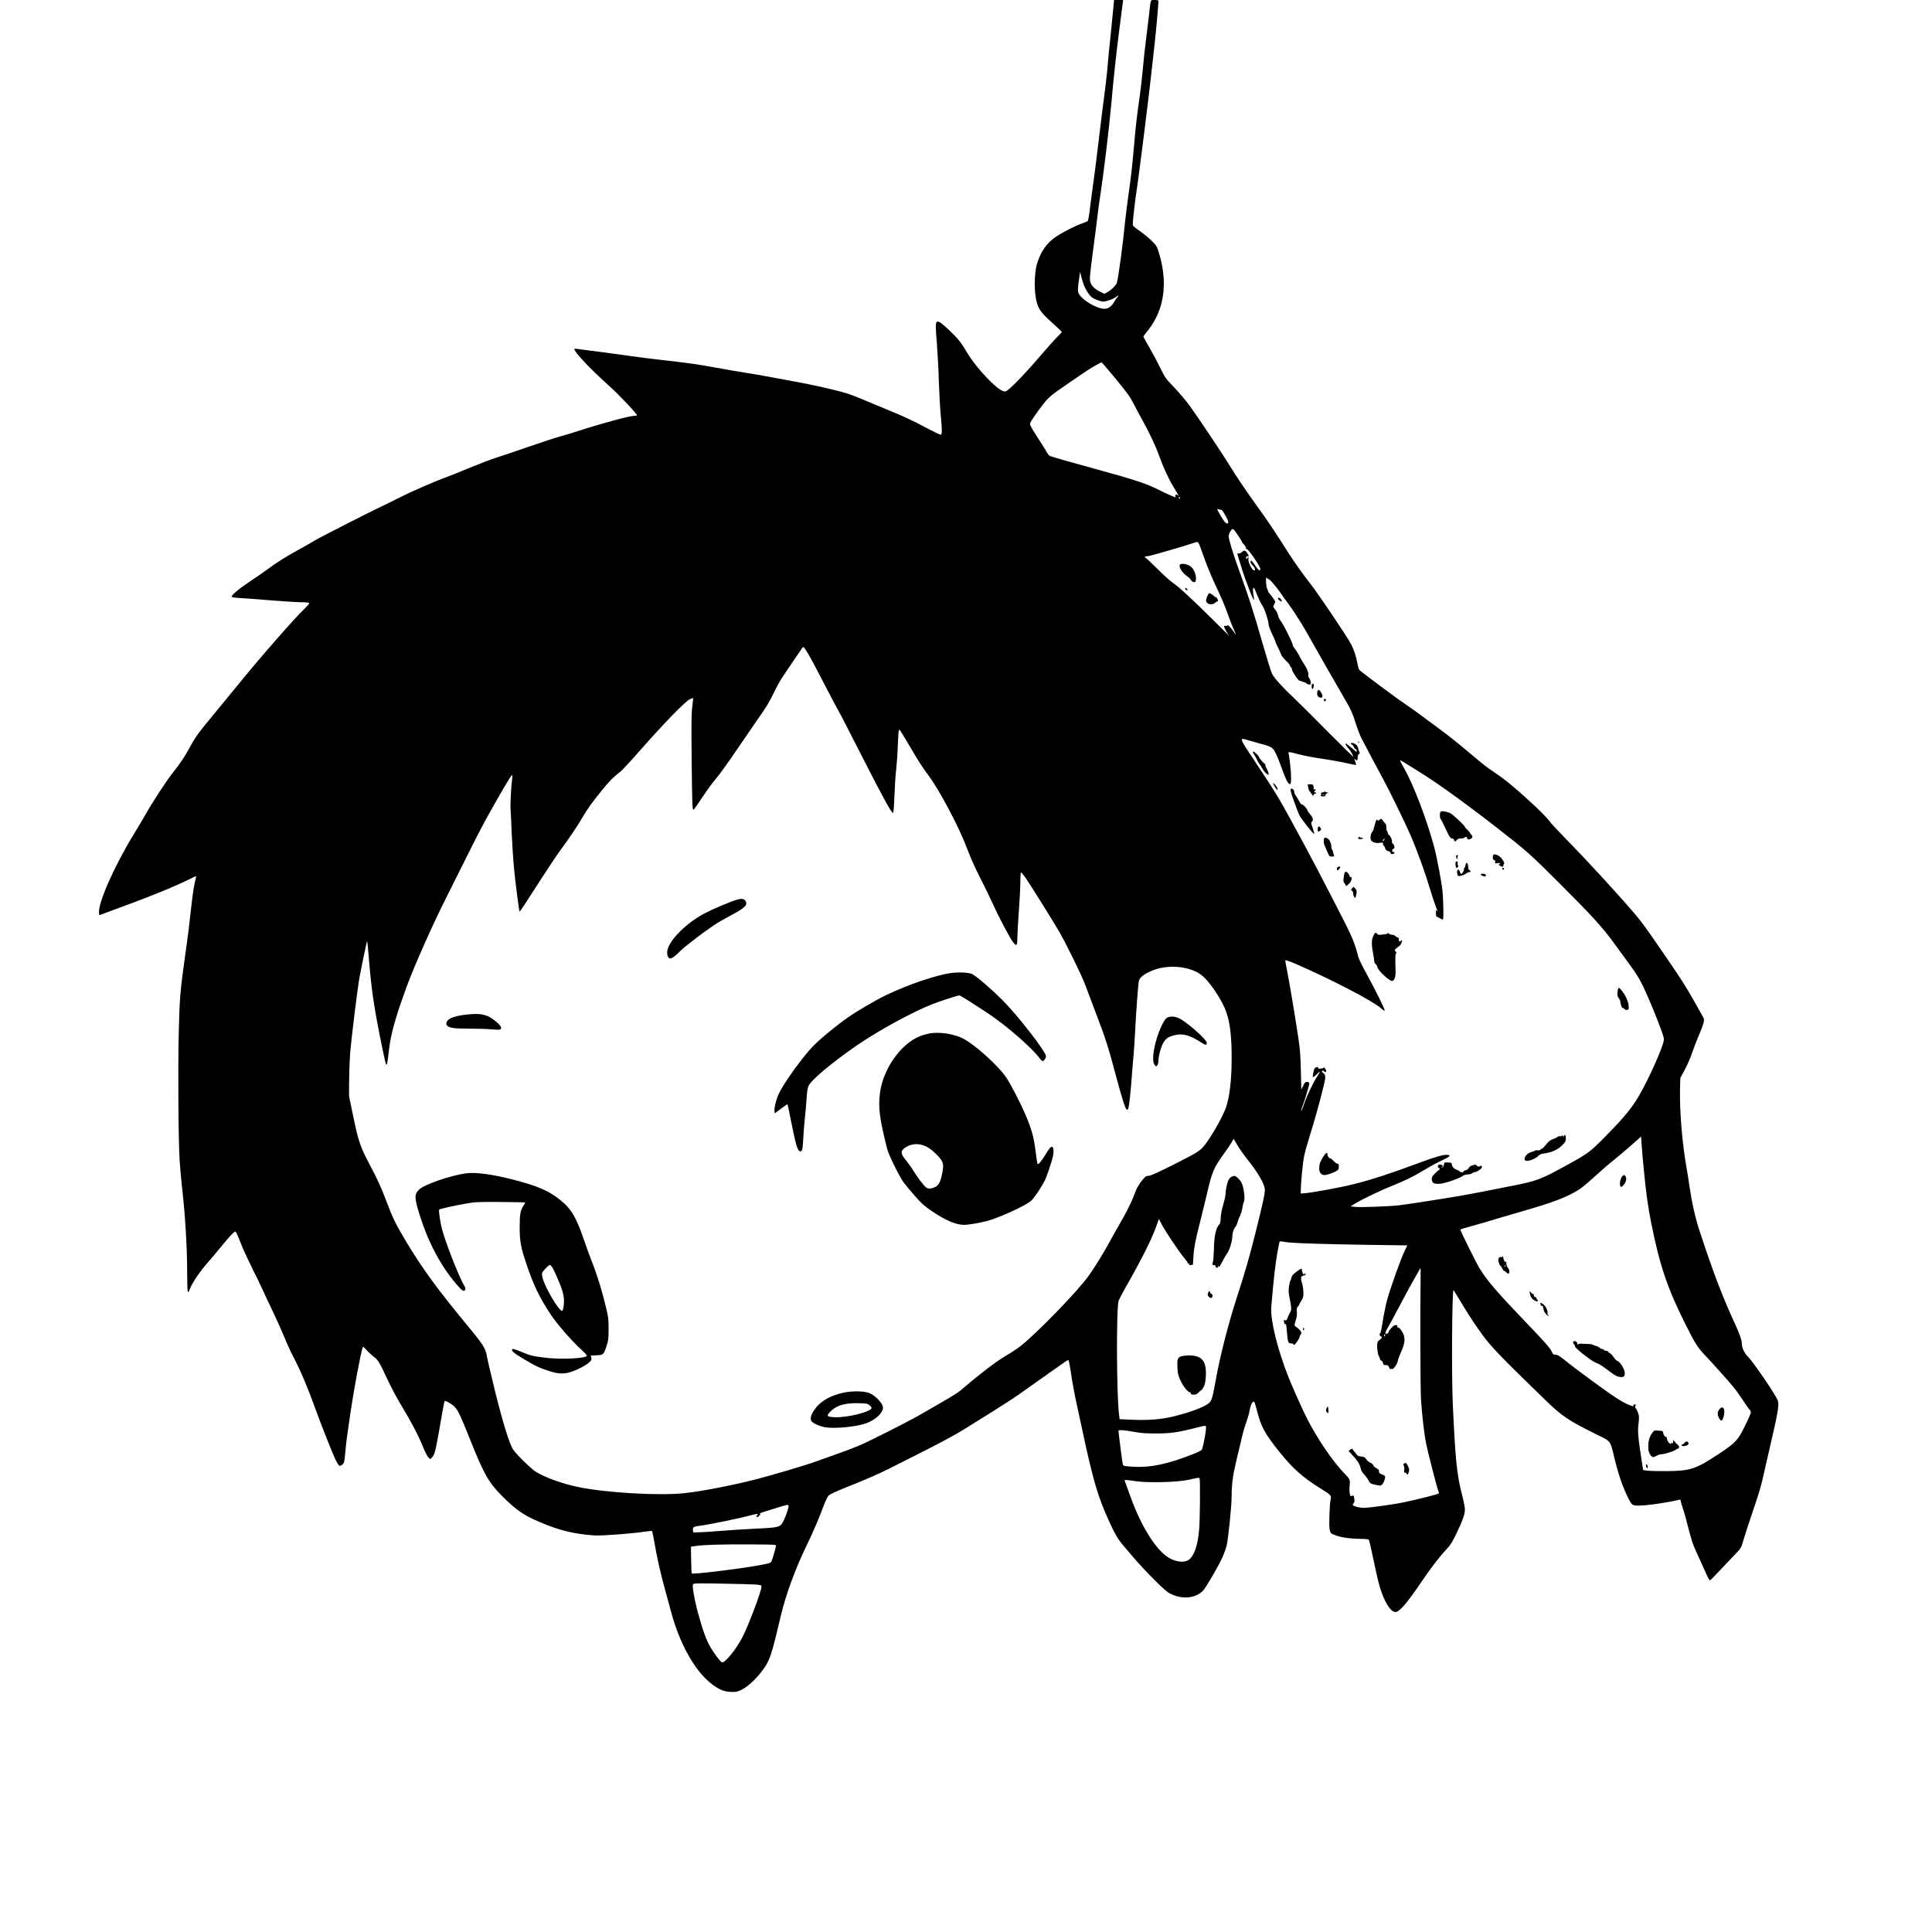 <?xml version="1.0" standalone="no"?>
<!DOCTYPE svg PUBLIC "-//W3C//DTD SVG 20010904//EN"
 "http://www.w3.org/TR/2001/REC-SVG-20010904/DTD/svg10.dtd">
<svg version="1.0" xmlns="http://www.w3.org/2000/svg"
 width="2560pt" height="2560pt" viewBox="0 0 2560 2560"
 preserveAspectRatio="xMidYMid meet">
<g transform="translate(0,2560) scale(0.1,-0.1)"
fill="#000000" stroke="none">
<path d="M14756 25533 c-4 -38 -17 -178 -31 -313 -29 -276 -40 -391 -55 -565
-6 -66 -24 -219 -40 -340 -17 -121 -50 -393 -75 -605 -25 -212 -55 -446 -66
-520 -11 -74 -30 -220 -43 -323 -12 -103 -27 -191 -32 -196 -5 -4 -38 -18 -74
-31 -93 -32 -252 -113 -348 -177 -122 -81 -206 -202 -253 -365 -30 -104 -37
-311 -15 -437 25 -145 54 -190 213 -333 73 -66 133 -123 133 -127 0 -4 -28
-33 -61 -66 -34 -33 -140 -152 -237 -265 -210 -245 -406 -445 -445 -455 -22
-6 -39 0 -85 30 -117 78 -341 331 -432 490 -71 123 -117 181 -232 289 -105 99
-138 122 -162 113 -21 -8 -21 -65 -1 -302 8 -99 20 -317 25 -485 6 -168 17
-370 25 -450 20 -203 20 -260 -2 -260 -10 0 -99 43 -198 96 -183 97 -321 161
-500 232 -55 22 -179 74 -275 115 -96 41 -213 87 -260 102 -143 45 -461 117
-730 165 -30 5 -149 28 -265 49 -115 22 -273 50 -350 61 -77 12 -250 41 -385
66 -135 24 -276 48 -315 53 -212 28 -311 40 -415 51 -63 6 -245 29 -405 51
-159 22 -324 44 -365 50 -41 5 -129 17 -195 25 -66 9 -137 18 -157 21 -21 3
-38 1 -38 -3 0 -39 214 -265 460 -486 135 -121 369 -369 370 -390 0 -5 -17 -8
-38 -8 -57 0 -439 -103 -722 -195 -74 -24 -191 -60 -260 -79 -69 -19 -267 -84
-440 -144 -173 -60 -360 -123 -415 -140 -55 -17 -208 -76 -340 -130 -132 -55
-280 -114 -330 -132 -145 -53 -448 -185 -610 -267 -82 -42 -188 -94 -235 -116
-196 -94 -810 -407 -870 -444 -36 -22 -137 -79 -225 -128 -186 -103 -283 -164
-415 -262 -52 -38 -155 -109 -227 -157 -136 -89 -243 -178 -243 -201 0 -10 31
-15 118 -20 64 -3 252 -17 416 -31 165 -13 341 -24 392 -24 57 0 95 -4 100
-11 4 -6 -26 -42 -69 -83 -121 -114 -607 -670 -865 -990 -53 -66 -190 -232
-304 -370 -226 -271 -266 -326 -353 -486 -62 -113 -116 -193 -208 -310 -92
-115 -286 -413 -379 -580 -20 -36 -84 -144 -143 -240 -258 -421 -475 -911
-463 -1044 l3 -33 95 35 c549 199 902 342 1122 453 69 35 72 35 64 6 -22 -76
-40 -188 -61 -377 -14 -118 -29 -255 -35 -305 -6 -49 -24 -187 -41 -305 -70
-497 -79 -591 -90 -1045 -12 -467 -6 -1423 11 -1708 6 -94 20 -248 30 -342 44
-379 70 -811 70 -1155 0 -129 4 -241 9 -248 5 -9 15 6 30 45 29 76 131 227
225 333 42 47 121 141 177 210 118 145 179 210 194 210 14 0 23 -20 80 -165
23 -60 85 -195 137 -300 53 -104 117 -237 143 -295 26 -58 92 -197 146 -310
54 -113 123 -268 154 -345 31 -76 83 -189 115 -250 88 -166 192 -410 291 -688
72 -201 233 -605 267 -674 42 -82 53 -90 87 -60 26 22 28 31 41 168 13 142 19
187 69 529 41 281 135 784 161 859 3 10 19 -1 49 -36 25 -28 68 -68 95 -88 60
-44 76 -71 184 -303 46 -99 131 -259 189 -354 131 -217 221 -389 282 -540 26
-64 58 -127 72 -140 l25 -23 28 31 c34 39 41 68 134 606 12 70 24 130 28 133
11 11 104 -43 136 -80 46 -52 76 -116 201 -430 184 -460 244 -567 421 -745
184 -185 284 -255 490 -343 266 -115 461 -163 735 -182 94 -7 482 22 665 49
52 8 98 12 101 8 3 -4 18 -79 33 -167 34 -196 84 -415 136 -600 21 -77 58
-210 80 -295 138 -515 390 -912 660 -1039 40 -18 76 -27 131 -29 67 -4 83 -1
141 26 77 35 190 137 272 246 108 144 124 192 251 731 69 290 194 631 347 945
79 162 163 358 228 534 19 49 44 101 57 116 17 21 93 56 318 145 172 68 373
157 482 212 104 53 332 168 508 257 176 89 385 202 465 252 80 50 204 127 275
171 119 73 170 106 380 241 39 25 131 89 205 142 136 97 448 318 507 358 17
12 35 22 40 22 4 0 21 -84 36 -188 15 -103 49 -288 77 -412 27 -124 63 -290
80 -370 132 -617 198 -840 338 -1150 85 -188 126 -258 203 -347 32 -37 91
-106 131 -153 159 -185 407 -434 466 -467 161 -90 348 -78 453 30 39 40 205
327 259 446 18 41 42 106 52 145 22 83 68 528 68 666 1 166 17 279 68 490 28
113 60 250 73 305 12 55 37 138 55 185 17 47 37 118 44 159 12 72 42 124 60
105 5 -5 21 -56 35 -114 53 -211 105 -307 291 -540 181 -226 316 -347 552
-493 139 -86 146 -94 134 -144 -15 -57 -24 -341 -14 -397 11 -55 15 -58 97
-86 75 -25 190 -40 317 -41 61 0 100 -5 106 -12 5 -7 33 -125 61 -263 28 -138
65 -298 82 -355 60 -203 144 -339 210 -339 52 0 151 115 344 400 129 190 240
334 337 437 47 50 73 91 127 205 83 173 112 256 112 317 0 25 -18 118 -41 206
-66 256 -86 456 -120 1195 -17 374 -10 1517 10 1505 3 -2 64 -101 135 -220 72
-119 185 -289 252 -378 123 -165 239 -285 828 -857 222 -215 300 -268 670
-452 210 -104 188 -75 250 -331 55 -222 108 -374 185 -527 43 -85 50 -90 133
-90 107 0 381 39 535 77 16 4 22 1 22 -12 0 -10 13 -56 29 -104 17 -47 51
-169 76 -271 38 -151 59 -212 114 -330 37 -80 87 -191 112 -247 24 -57 49
-103 55 -103 6 0 35 26 63 58 49 53 127 135 289 304 63 65 64 68 101 195 21
71 75 236 120 368 86 253 106 321 147 505 13 63 43 192 65 285 121 520 137
615 115 670 -37 87 -316 497 -392 575 -54 55 -84 120 -84 182 0 41 -32 131
-98 273 -157 340 -278 656 -457 1200 -62 187 -106 382 -140 616 -8 59 -24 158
-35 220 -59 327 -95 761 -89 1049 l4 155 57 106 c32 58 78 164 102 236 25 72
65 175 89 230 24 54 50 123 58 152 12 49 12 56 -7 90 -231 412 -249 441 -529
849 -233 339 -284 410 -394 537 -218 255 -645 718 -888 965 -94 96 -182 189
-194 205 -66 87 -153 175 -329 334 -200 181 -294 257 -435 351 -93 62 -138 98
-301 235 -165 140 -299 247 -434 346 -298 221 -351 260 -440 319 -104 69 -591
432 -609 454 -6 8 -18 49 -26 92 -20 101 -40 163 -81 245 -44 89 -427 658
-535 796 -105 134 -233 314 -320 453 -156 247 -264 407 -379 565 -130 178
-303 434 -385 570 -75 124 -410 625 -515 770 -52 72 -147 185 -213 253 -111
116 -122 131 -177 245 -32 67 -97 189 -144 272 -48 82 -86 152 -86 155 0 3 23
35 52 71 146 179 220 394 219 634 0 132 -23 273 -68 415 -24 78 -32 90 -93
150 -36 36 -107 94 -158 129 -87 61 -92 67 -92 100 0 42 36 354 49 426 21 115
180 1383 206 1645 9 85 25 232 36 325 17 147 48 495 49 548 0 14 -9 17 -50 17
-58 0 -52 16 -74 -190 -9 -80 -27 -228 -40 -330 -14 -102 -32 -270 -41 -375
-9 -104 -29 -282 -45 -395 -36 -248 -55 -415 -75 -660 -21 -242 -39 -400 -75
-650 -16 -113 -36 -277 -45 -365 -25 -269 -87 -720 -106 -782 -11 -35 -75 -97
-132 -128 l-35 -18 -54 27 c-70 35 -113 76 -128 122 -15 44 -11 88 35 434 19
140 43 334 55 430 11 96 29 229 40 295 41 262 116 883 145 1205 29 331 65 666
105 975 22 171 43 331 46 358 l6 47 -60 0 -60 0 -6 -67z m-396 -3705 c28 -74
77 -147 116 -174 18 -11 57 -29 88 -38 55 -17 58 -17 125 3 39 12 83 33 100
47 17 14 31 21 31 16 0 -5 -7 -15 -16 -23 -8 -7 -24 -29 -34 -48 -26 -51 -67
-89 -108 -100 -97 -27 -360 128 -377 223 -4 18 0 81 9 140 9 59 16 112 17 119
0 7 7 -15 14 -48 7 -33 23 -86 35 -117z m410 -1231 c175 -214 203 -253 249
-343 24 -47 75 -143 114 -213 104 -187 180 -350 232 -496 50 -139 121 -293
181 -390 74 -121 79 -131 62 -117 -20 16 -42 6 -34 -14 3 -8 4 -14 2 -14 -10
0 -134 55 -199 88 -180 93 -322 140 -877 292 -387 106 -568 158 -591 171 -10
5 -24 21 -32 36 -7 16 -64 106 -125 201 -93 144 -110 176 -102 195 12 32 96
153 169 246 76 98 108 125 316 267 264 182 317 217 390 256 l70 38 35 -38 c19
-21 82 -95 140 -165z m864 -1592 c3 -8 1 -15 -4 -15 -6 0 -10 7 -10 15 0 8 2
15 4 15 2 0 6 -7 10 -15z m549 -159 c6 6 62 -82 82 -130 21 -49 8 -66 -28 -40
-21 16 -107 158 -107 177 0 4 11 2 24 -3 13 -5 26 -7 29 -4z m174 -273 c35
-44 111 -163 100 -157 -6 5 3 -7 21 -25 17 -18 32 -41 32 -52 0 -11 4 -18 9
-15 17 11 181 -229 181 -264 0 -39 -31 -14 -83 68 -15 23 -32 42 -37 42 -20 0
-9 -39 18 -62 31 -27 43 -72 17 -66 -27 5 -80 115 -73 151 3 15 1 27 -3 27 -5
0 -9 -7 -9 -16 0 -8 -4 -12 -10 -9 -18 11 -11 35 11 35 20 0 20 1 2 31 -27 47
-46 53 -76 25 -16 -15 -34 -22 -46 -19 -18 5 -18 3 -5 -44 37 -122 77 -250 85
-268 5 -11 24 -63 43 -115 34 -98 74 -190 81 -190 2 0 2 15 -1 33 -14 81 -15
127 -4 127 6 0 13 -8 16 -17 4 -10 15 -38 26 -63 12 -25 29 -65 39 -89 11 -24
29 -56 40 -72 26 -36 79 -199 79 -242 0 -18 20 -74 45 -125 25 -51 45 -97 45
-103 0 -6 6 -23 14 -37 18 -33 66 -139 66 -145 0 -7 61 -76 88 -100 12 -12 22
-26 22 -33 0 -6 7 -17 15 -24 8 -7 15 -22 15 -34 0 -23 84 -146 99 -146 6 0
22 -5 38 -12 15 -6 31 -11 35 -10 3 1 12 -5 18 -13 7 -8 24 -15 38 -15 23 0
24 3 19 36 -3 20 -14 45 -23 55 -9 10 -13 23 -9 29 11 18 -14 88 -49 140 -17
25 -41 65 -54 90 -30 59 -64 114 -85 138 -9 10 -17 25 -17 33 0 9 -11 37 -24
65 -13 27 -33 69 -45 94 -37 76 -76 145 -99 174 -12 16 -24 44 -28 65 -4 20
-20 53 -37 74 -30 38 -30 38 -12 71 18 33 18 33 -13 77 -16 24 -40 54 -51 66
-12 12 -20 26 -19 30 1 4 -4 18 -11 31 -15 28 -22 140 -10 148 5 3 9 0 9 -5 0
-6 6 -11 14 -11 18 0 109 -105 166 -190 24 -36 64 -92 90 -125 49 -62 183
-268 237 -365 114 -204 489 -859 522 -913 70 -115 109 -201 146 -324 20 -65
52 -149 71 -187 60 -117 223 -425 292 -550 77 -141 290 -577 357 -731 99 -229
201 -512 275 -762 21 -73 53 -165 69 -205 19 -44 24 -64 13 -51 -17 23 -17 22
-15 -23 0 -25 3 -46 5 -47 1 -1 22 -12 45 -23 l41 -21 5 21 c6 26 1 246 -8
346 -12 129 -74 458 -115 610 -99 363 -272 814 -394 1029 -32 56 -57 104 -54
106 2 2 24 -9 48 -24 25 -16 129 -81 231 -144 217 -135 594 -406 979 -706 419
-325 466 -367 860 -761 421 -420 567 -581 717 -788 54 -75 147 -201 206 -282
80 -107 126 -182 177 -285 68 -140 180 -411 248 -600 33 -93 34 -102 23 -145
-43 -159 -255 -611 -365 -778 -93 -141 -207 -273 -411 -478 -194 -196 -220
-216 -470 -354 -384 -213 -426 -229 -795 -300 -63 -12 -225 -44 -360 -71 -224
-44 -401 -74 -755 -129 -181 -28 -248 -38 -340 -50 -119 -15 -510 -30 -585
-22 l-65 7 60 37 c93 57 353 181 499 239 163 64 273 119 435 216 69 42 169 95
221 119 105 48 124 70 61 72 -51 2 -165 -31 -371 -108 -358 -134 -630 -223
-855 -279 -193 -48 -562 -116 -670 -123 l-40 -3 1 45 c2 116 27 365 45 453 11
54 47 183 80 287 88 280 199 698 199 748 0 36 -5 48 -26 64 -20 16 -23 23 -12
29 8 5 16 3 21 -6 4 -8 14 -12 22 -9 13 5 12 10 -1 36 -12 22 -19 27 -27 19
-14 -14 -81 -15 -72 -1 9 15 -31 12 -42 -2 -14 -19 -34 -108 -27 -119 3 -5 24
9 46 31 22 23 42 40 44 37 3 -2 -12 -29 -31 -58 -50 -74 -138 -258 -170 -353
-25 -75 -44 -120 -45 -104 0 4 8 31 19 60 35 98 79 243 86 279 6 30 4 37 -12
41 -31 8 -44 -2 -67 -53 l-23 -48 -6 252 c-5 207 -11 288 -36 452 -42 279
-116 720 -146 871 -14 69 -25 132 -25 139 0 8 51 -9 148 -51 481 -210 1013
-488 1122 -585 25 -22 46 -35 48 -30 5 15 -120 268 -237 481 -56 102 -107 205
-113 230 -30 133 -79 260 -168 435 -290 570 -496 961 -717 1365 -185 336 -211
379 -461 755 -246 370 -241 355 -98 312 44 -13 104 -30 131 -37 100 -24 150
-43 173 -64 32 -29 61 -88 115 -236 67 -186 94 -240 121 -240 18 0 18 111 1
263 -9 78 -19 145 -21 149 -10 16 16 15 81 -3 81 -22 197 -47 275 -59 229 -35
339 -54 429 -76 57 -13 106 -22 109 -19 3 2 -2 23 -11 46 -16 40 -16 41 2 25
22 -20 31 -12 31 30 0 20 6 37 16 42 13 7 14 13 6 29 -6 11 -13 33 -16 48 -6
35 -32 60 -68 69 -29 7 -40 -10 -14 -20 8 -3 20 -19 26 -35 7 -16 16 -27 20
-24 9 6 23 -25 15 -34 -3 -3 -9 -1 -13 4 -6 8 -67 58 -119 98 -25 19 -13 -19
15 -49 29 -30 63 -85 75 -119 4 -11 -145 134 -331 321 -185 188 -391 393 -457
455 -149 140 -257 260 -289 319 -13 25 -69 205 -125 400 -112 395 -191 642
-306 955 -81 221 -145 429 -145 472 0 29 36 93 52 93 6 0 17 -8 25 -17z m-457
-210 c12 -32 44 -121 72 -198 28 -77 84 -212 125 -300 101 -215 128 -279 178
-420 24 -66 57 -150 74 -187 16 -38 29 -68 27 -68 -2 0 -16 19 -31 42 -36 54
-78 95 -82 81 -2 -6 -13 -9 -23 -6 -12 3 -20 0 -20 -6 0 -20 41 -94 69 -126
14 -16 -82 78 -214 210 -281 279 -455 439 -533 492 -32 20 -124 104 -206 185
-82 81 -153 148 -157 148 -5 0 -9 5 -9 10 0 6 16 10 37 10 26 0 510 140 638
185 26 9 34 1 55 -52z m-5192 -1426 c28 -45 120 -217 205 -382 85 -165 169
-325 187 -355 19 -30 149 -283 291 -562 312 -613 427 -824 443 -808 7 7 13 92
18 228 4 119 14 276 23 347 8 72 18 209 21 305 3 96 9 188 13 204 8 32 -3 48
161 -229 111 -188 138 -230 240 -370 153 -209 407 -694 509 -970 38 -103 105
-253 170 -380 59 -115 133 -268 166 -340 76 -169 228 -459 267 -507 48 -61 58
-52 58 50 0 48 9 206 20 352 11 146 20 322 20 393 0 73 4 127 9 127 6 0 30
-28 54 -62 55 -77 372 -585 452 -723 94 -163 299 -581 343 -700 49 -132 129
-345 222 -590 38 -99 96 -284 130 -410 165 -616 192 -697 219 -648 11 22 35
238 51 468 6 83 15 195 21 250 5 55 14 188 19 295 15 293 41 640 51 683 11 44
60 84 154 127 222 102 544 70 697 -68 93 -84 220 -271 285 -417 66 -152 93
-340 93 -665 0 -294 -28 -527 -80 -667 -49 -131 -201 -395 -286 -497 -57 -69
-99 -94 -410 -251 -211 -106 -298 -145 -324 -145 -30 0 -42 -7 -71 -42 -60
-72 -89 -122 -118 -205 -35 -96 -110 -248 -195 -391 -35 -59 -96 -168 -136
-242 -80 -148 -188 -323 -277 -448 -146 -204 -680 -754 -901 -929 -41 -32
-129 -90 -196 -129 -116 -67 -339 -236 -541 -410 -92 -79 -119 -97 -345 -227
-91 -52 -204 -117 -252 -145 -144 -84 -664 -347 -805 -407 -73 -31 -217 -85
-320 -121 -103 -36 -229 -81 -280 -100 -89 -33 -537 -166 -733 -217 -325 -85
-733 -165 -980 -192 -329 -36 -1032 4 -1404 80 -203 41 -448 129 -566 203 -60
38 -249 221 -298 291 -49 67 -139 359 -246 791 -52 212 -100 418 -106 458 -15
90 -55 155 -231 367 -422 511 -611 769 -825 1123 -151 251 -189 328 -279 568
-61 162 -116 283 -199 439 -145 273 -164 327 -239 690 l-52 250 1 205 c1 113
7 275 13 360 13 162 89 792 117 965 17 107 102 516 108 522 4 4 10 -58 31
-312 27 -321 64 -570 136 -933 39 -196 76 -366 82 -377 10 -19 11 -18 18 10 4
17 14 94 23 172 26 219 81 417 234 838 97 266 342 818 522 1175 71 140 207
412 302 604 157 318 278 541 488 898 41 70 79 127 84 128 5 0 6 -21 2 -47 -13
-99 -26 -350 -21 -403 3 -30 10 -172 15 -315 6 -143 20 -354 31 -470 20 -207
66 -565 74 -573 4 -5 97 136 315 477 79 123 182 276 229 340 120 163 219 310
284 422 71 122 142 219 273 380 96 117 128 149 241 240 23 19 147 153 275 299
290 330 582 630 638 655 22 10 42 16 44 14 2 -2 -3 -53 -11 -114 -12 -90 -13
-220 -8 -715 6 -583 9 -650 24 -650 4 0 58 75 119 168 61 92 142 203 181 247
39 44 163 216 275 382 113 166 238 348 278 405 107 150 150 221 217 359 33 68
80 153 104 189 83 125 260 385 269 397 15 18 22 11 76 -80z m11073 -6832 c31
-321 55 -491 99 -712 111 -559 215 -866 452 -1338 126 -253 164 -313 258 -410
84 -88 309 -339 379 -424 29 -35 85 -114 126 -175 40 -62 80 -118 89 -125 9
-8 16 -23 16 -35 0 -11 -34 -90 -75 -173 -94 -195 -127 -231 -345 -375 -309
-205 -381 -228 -690 -231 -113 -1 -230 2 -261 6 l-57 8 -20 132 c-45 284 -54
383 -41 483 10 80 9 99 -5 142 -10 28 -24 56 -31 62 -11 9 -12 17 -4 31 8 16
6 19 -12 19 -14 0 -19 -5 -16 -14 5 -13 1 -13 -34 -1 -70 25 -139 64 -253 142
-147 101 -502 363 -594 438 -98 80 -122 95 -155 95 -24 0 -31 7 -50 49 -17 38
-90 121 -303 343 -412 429 -545 583 -647 748 -48 79 -259 504 -256 517 1 5 63
24 138 44 126 34 216 60 381 111 36 11 135 40 220 64 400 115 564 171 718 247
113 56 176 103 320 235 74 68 187 166 251 217 64 51 172 143 241 204 l125 111
8 -113 c4 -61 16 -206 28 -322z m-5386 323 c26 -46 84 -128 128 -183 145 -180
237 -339 237 -410 0 -60 -26 -177 -124 -570 -89 -354 -129 -490 -265 -913 -97
-303 -207 -736 -256 -1008 -48 -268 -60 -309 -100 -339 -69 -54 -253 -122
-468 -174 -158 -39 -335 -53 -547 -43 l-165 7 -7 60 c-34 282 -37 1423 -5
1512 9 22 51 103 95 180 201 351 340 628 401 798 l37 104 34 -67 c49 -94 237
-376 304 -454 30 -36 52 -69 48 -73 -4 -5 -1 -4 7 0 10 6 13 4 9 -6 -5 -12 0
-14 22 -11 l27 4 6 101 c6 113 29 238 88 462 21 83 58 236 83 340 79 341 93
374 249 589 31 43 69 100 85 127 15 27 28 49 28 49 1 0 23 -37 49 -82z m1040
-1308 c187 -6 536 -13 776 -16 l437 -6 -33 -67 c-54 -108 -205 -535 -240 -676
-18 -71 -43 -196 -55 -277 -13 -82 -28 -148 -32 -148 -14 0 -8 -30 7 -36 23
-9 18 -27 -15 -49 -24 -16 -30 -27 -31 -60 -1 -22 -1 -43 -1 -46 7 -61 13 -93
20 -102 5 -7 12 -24 16 -39 3 -16 13 -28 20 -28 8 0 17 -13 21 -30 4 -19 12
-29 23 -28 37 3 48 -3 61 -34 8 -21 15 -28 18 -19 4 9 8 10 12 2 13 -20 73 54
81 101 5 24 22 73 38 108 64 138 68 209 20 287 -19 30 -40 53 -50 53 -11 0
-15 5 -12 14 4 9 -3 16 -18 18 -17 3 -33 -7 -60 -36 -21 -23 -38 -46 -38 -52
0 -18 -24 -34 -39 -25 -10 6 -3 26 30 82 45 79 58 103 207 384 52 99 120 223
151 275 31 52 60 105 66 118 8 18 10 1 9 -70 -7 -580 -4 -1497 5 -1658 13
-206 41 -452 67 -585 23 -117 151 -610 164 -636 7 -11 8 -25 3 -29 -10 -10
-279 -78 -450 -114 -140 -30 -472 -76 -541 -76 -51 0 -119 16 -140 32 -10 9
-9 14 3 29 13 13 15 28 10 62 -7 43 -9 45 -30 37 -22 -9 -24 -6 -31 37 -4 25
-4 72 0 105 7 70 3 79 -66 150 -161 165 -372 477 -512 757 -54 107 -181 392
-234 526 -143 359 -241 757 -227 925 28 348 56 593 86 750 11 58 21 110 24
116 2 8 23 7 72 -3 42 -8 199 -17 408 -23z m919 -1215 c-4 -8 -8 -15 -10 -15
-2 0 -4 7 -4 15 0 8 4 15 10 15 5 0 7 -7 4 -15z m-2374 -1226 c0 -61 -42 -274
-57 -291 -9 -10 -63 -36 -122 -59 -333 -131 -562 -178 -785 -164 -128 8 -132
9 -140 39 -5 20 -56 418 -56 438 0 14 77 9 203 -14 96 -18 159 -22 297 -22
188 0 284 13 520 73 146 37 140 37 140 0z m-85 -669 c10 -16 6 -556 -6 -680
-17 -187 -52 -305 -113 -377 -53 -63 -174 -61 -286 4 -167 98 -365 410 -504
794 -41 112 -77 212 -81 222 -9 22 -2 22 140 1 170 -25 559 -15 710 19 132 30
132 30 140 17z m-5445 -364 c0 -27 -42 -152 -68 -199 -46 -86 -53 -88 -380
-103 -157 -8 -361 -21 -452 -29 -91 -8 -210 -16 -265 -18 l-100 -2 -3 33 c-4
37 10 45 98 56 125 16 529 99 665 137 39 10 76 19 83 19 17 0 15 -18 -3 -22
-12 -2 -10 -6 7 -17 13 -7 20 -10 16 -6 -5 5 2 15 13 23 16 11 18 17 9 22 -8
5 9 15 46 25 32 10 113 35 179 56 132 42 155 46 155 25z m-167 -526 c-9 -56
-54 -206 -66 -217 -17 -18 -52 -26 -237 -57 -271 -46 -801 -108 -814 -95 -3 3
-7 84 -8 179 l-3 175 50 8 c109 17 307 24 685 23 345 -1 395 -3 393 -16z
m-270 -516 c70 -6 77 -8 77 -28 0 -58 -170 -510 -252 -669 -82 -160 -235 -348
-272 -334 -22 9 -96 107 -154 204 -53 88 -111 252 -172 483 -43 164 -70 331
-56 349 9 12 70 13 381 7 203 -3 405 -9 448 -12z"/>
<path d="M16936 17665 c6 -16 43 -40 50 -33 2 2 -3 14 -12 26 -17 25 -47 30
-38 7z"/>
<path d="M17380 16504 c0 -45 24 -42 28 4 2 24 -1 32 -12 32 -12 0 -16 -10
-16 -36z"/>
<path d="M17455 16431 c-8 -36 7 -67 34 -74 37 -9 45 17 19 62 -27 48 -44 52
-53 12z"/>
<path d="M17542 16324 c4 -21 22 -23 26 -1 2 10 -3 17 -13 17 -10 0 -15 -6
-13 -16z"/>
<path d="M17996 15767 c3 -10 9 -15 12 -12 3 3 0 11 -7 18 -10 9 -11 8 -5 -6z"/>
<path d="M16600 15634 c0 -3 8 -18 18 -32 10 -15 27 -45 37 -67 9 -22 24 -48
32 -57 8 -9 25 -36 38 -59 12 -24 37 -54 54 -68 29 -22 31 -22 31 -5 0 11 -11
41 -25 67 -14 26 -23 53 -19 59 4 6 3 8 -3 5 -8 -5 -83 81 -83 96 0 10 -58 67
-69 67 -6 0 -11 -3 -11 -6z"/>
<path d="M16870 15221 c0 -16 50 -94 57 -88 2 3 2 14 -1 24 -8 24 -56 79 -56
64z"/>
<path d="M17334 15167 c4 -23 13 -47 21 -53 8 -6 15 -16 15 -23 0 -6 5 -11 10
-11 6 0 10 -8 10 -17 0 -14 3 -13 16 5 8 12 20 20 25 17 5 -4 9 -2 9 4 0 5 -8
11 -17 13 -15 3 -15 4 1 21 17 16 16 17 -4 17 -12 0 -19 4 -15 10 3 5 3 20 -1
34 -5 20 -12 24 -41 24 l-35 0 6 -41z"/>
<path d="M17103 15118 c3 -18 19 -71 37 -118 17 -47 38 -103 46 -125 8 -22 22
-55 30 -74 25 -52 189 -260 198 -250 3 2 -7 37 -20 77 -24 68 -24 74 -9 86 22
16 11 57 -26 97 -15 16 -31 39 -34 50 -10 30 -55 79 -73 79 -10 0 -25 17 -34
38 -10 20 -29 52 -43 71 -14 19 -25 44 -25 55 0 25 -17 46 -38 46 -10 0 -13
-9 -9 -32z"/>
<path d="M17551 15113 c-1 -7 -12 -13 -26 -13 -18 0 -23 -4 -18 -16 3 -9 0
-20 -7 -24 -7 -5 1 -9 24 -12 28 -3 36 -1 36 12 0 10 10 22 23 28 l22 11 -22
0 c-12 1 -24 7 -26 14 -4 10 -6 10 -6 0z m-4 -49 c-3 -3 -12 -4 -19 -1 -8 3
-5 6 6 6 11 1 17 -2 13 -5z"/>
<path d="M19088 14843 c-13 -16 -12 -84 1 -93 4 -3 29 -52 56 -110 61 -132 73
-150 97 -150 11 0 22 -9 25 -20 3 -11 8 -20 12 -20 4 0 14 9 24 20 11 14 29
20 56 20 22 0 43 5 46 10 9 15 35 12 35 -4 0 -20 19 -24 47 -12 26 13 30 38 8
56 -8 7 -15 17 -15 22 0 5 -16 24 -35 41 -19 17 -35 35 -35 41 0 17 -169 173
-198 184 -69 24 -112 29 -124 15z"/>
<path d="M18276 14735 c-9 -9 -17 -11 -21 -5 -15 25 -22 9 -52 -110 -3 -14
-14 -36 -24 -49 -19 -24 -25 -87 -11 -106 19 -26 68 -41 107 -34 42 7 59 4 50
-11 -3 -5 1 -15 9 -23 8 -8 18 -26 21 -40 5 -17 17 -27 38 -34 18 -5 32 -14
32 -20 0 -19 12 -25 34 -18 24 7 28 25 7 25 -24 0 -27 29 -5 41 16 8 19 17 14
37 -4 15 -13 31 -21 35 -9 5 -12 16 -9 27 6 19 -30 90 -46 90 -5 0 -9 9 -9 19
0 11 -4 23 -10 26 -5 3 -10 26 -10 50 0 25 -6 48 -13 52 -7 4 -20 20 -30 36
-20 31 -29 33 -51 12z m64 -266 c-7 -11 -14 -18 -17 -15 -3 3 0 12 7 21 18 21
23 19 10 -6z"/>
<path d="M17467 14643 c-9 -9 -9 -63 1 -63 4 0 15 7 25 14 16 12 16 17 5 35
-14 22 -20 25 -31 14z"/>
<path d="M18003 14505 c-16 -17 -4 -26 31 -23 30 3 36 18 7 18 -11 0 -21 4
-23 9 -1 5 -9 3 -15 -4z"/>
<path d="M17547 14493 c-10 -9 -8 -71 2 -91 5 -9 22 -47 37 -84 27 -65 30 -68
62 -68 28 0 33 3 27 18 -3 9 -9 29 -12 45 -3 15 -10 30 -14 33 -5 3 -9 22 -9
43 0 20 -5 42 -12 49 -7 7 -9 12 -5 12 4 0 -3 11 -15 25 -21 24 -48 32 -61 18z"/>
<path d="M19787 14273 c-4 -3 -7 -20 -7 -36 0 -20 6 -30 19 -34 13 -3 17 -11
13 -25 -5 -19 -2 -20 26 -15 17 4 34 2 37 -3 3 -6 1 -10 -4 -10 -22 0 -10 -18
19 -29 26 -9 30 -8 30 9 0 10 4 22 10 25 10 6 -7 38 -40 78 -28 34 -87 57
-103 40z"/>
<path d="M19296 14261 c-4 -5 -2 -20 3 -33 7 -16 10 -18 10 -6 1 9 4 23 7 32
6 17 -11 23 -20 7z"/>
<path d="M19292 14181 c-12 -7 -5 -81 8 -81 15 0 31 28 20 35 -6 4 -8 15 -5
25 7 21 -5 32 -23 21z"/>
<path d="M19421 14149 c-5 -13 -7 -27 -4 -31 2 -5 -1 -8 -6 -8 -6 0 -11 -10
-11 -23 0 -23 -25 -67 -38 -67 -4 0 -13 14 -19 31 -22 58 -49 11 -28 -50 7
-19 67 -6 111 24 20 14 40 22 44 20 5 -3 11 -1 15 5 3 6 -2 14 -12 18 -13 5
-18 18 -19 45 -2 50 -20 70 -33 36z"/>
<path d="M17717 14100 c-8 -32 4 -42 24 -19 10 12 19 26 19 30 0 14 -39 5 -43
-11z"/>
<path d="M19906 14085 c4 -8 10 -12 15 -9 14 8 10 24 -6 24 -9 0 -12 -6 -9
-15z"/>
<path d="M17816 14034 c-3 -9 -9 -39 -12 -68 -5 -41 -3 -56 10 -68 9 -9 16
-21 16 -27 0 -19 15 -12 48 22 34 35 44 87 17 87 -8 0 -15 8 -15 18 0 18 -32
52 -49 52 -5 0 -12 -7 -15 -16z"/>
<path d="M19629 14019 c-15 -9 -14 -11 23 -27 27 -11 45 -2 34 17 -9 13 -42
20 -57 10z"/>
<path d="M17916 13828 c-17 -19 -17 -22 -2 -30 9 -5 16 -21 16 -37 0 -15 6
-36 14 -46 13 -18 14 -18 20 2 18 56 16 90 -7 111 l-23 22 -18 -22z"/>
<path d="M18213 13228 c-39 -61 -44 -123 -22 -242 14 -73 17 -94 18 -124 1
-12 10 -30 21 -39 11 -10 20 -25 20 -34 0 -40 162 -194 198 -187 30 6 47 57
44 133 -6 191 -4 235 10 235 6 0 3 9 -8 21 -21 23 -24 18 52 78 22 17 41 71
25 71 -5 0 -12 -6 -14 -12 -7 -18 -29 12 -22 30 3 7 -3 16 -13 19 -9 3 -24 12
-32 19 -8 7 -18 13 -22 14 -41 5 -68 14 -68 24 0 7 -3 7 -8 1 -4 -5 -16 -11
-27 -12 -11 -1 -38 -5 -61 -8 -30 -5 -44 -2 -53 9 -16 19 -27 20 -38 4z"/>
<path d="M21436 12479 c-10 -53 -7 -80 14 -106 11 -14 20 -33 20 -42 0 -30 21
-92 29 -86 5 2 16 -4 25 -14 20 -22 55 -17 57 8 3 44 -5 78 -32 139 -26 58
-82 132 -100 132 -4 0 -9 -14 -13 -31z"/>
<path d="M20696 10551 c-5 -7 -15 -10 -23 -6 -9 3 -23 -1 -32 -8 -9 -8 -38
-22 -64 -31 -35 -13 -59 -32 -90 -71 -23 -30 -47 -54 -53 -54 -6 -1 -17 -7
-23 -15 -6 -7 -22 -11 -36 -8 -14 2 -31 0 -38 -6 -6 -5 -26 -13 -43 -16 -62
-13 -118 -90 -82 -113 32 -19 139 22 178 67 8 10 34 21 58 24 113 15 193 50
254 113 42 42 47 53 46 91 0 29 -5 42 -14 42 -8 0 -14 -8 -15 -17 0 -16 -1
-16 -8 1 -6 14 -10 16 -15 7z"/>
<path d="M17534 10273 c-42 -66 -54 -101 -54 -160 0 -49 28 -83 70 -83 33 0
114 27 157 53 28 16 33 25 33 58 0 31 -4 39 -18 39 -9 0 -32 16 -49 35 -18 19
-37 35 -43 35 -18 0 -40 27 -40 49 0 40 -20 31 -56 -26z"/>
<path d="M19139 10196 c0 -1 -2 -9 -4 -19 -6 -33 -14 -47 -27 -47 -9 0 -9 3 2
10 13 9 13 11 0 20 -40 26 -82 -9 -44 -37 18 -13 18 -15 2 -24 -9 -5 -35 -28
-58 -52 -34 -35 -40 -48 -38 -77 4 -49 34 -63 118 -54 68 6 259 74 295 104 11
9 39 17 64 18 24 1 51 8 60 17 10 8 27 15 38 15 19 0 70 32 85 54 11 16 -3 38
-17 26 -16 -13 -36 -10 -51 9 -7 9 -17 12 -30 6 -10 -4 -23 -9 -29 -9 -18 -2
-41 -21 -48 -39 -4 -9 -20 -20 -37 -23 -16 -4 -30 -12 -30 -19 0 -8 -9 -10
-25 -7 -14 2 -25 7 -25 11 0 4 -15 12 -34 19 -40 15 -63 39 -68 72 -3 23 -8
25 -50 26 -27 0 -48 0 -49 0z"/>
<path d="M15643 18124 c-37 -16 11 -107 84 -157 22 -15 46 -38 53 -51 15 -30
57 -40 63 -17 16 64 -15 157 -67 196 -35 27 -105 42 -133 29z"/>
<path d="M15706 17795 c4 -8 13 -15 21 -15 13 0 13 3 3 15 -7 8 -16 15 -21 15
-5 0 -6 -7 -3 -15z"/>
<path d="M15996 17697 c-21 -55 -20 -69 4 -90 25 -21 79 -18 101 6 9 9 21 17
28 17 17 0 13 25 -9 51 -18 21 -19 22 -15 4 5 -19 5 -19 -5 1 -11 20 -59 54
-78 54 -5 0 -17 -19 -26 -43z"/>
<path d="M9740 13671 c-74 -24 -285 -113 -380 -161 -223 -112 -442 -313 -505
-463 -28 -66 -13 -147 26 -147 23 0 68 33 124 90 60 62 294 242 454 350 47 32
151 92 231 134 188 100 224 138 184 194 -19 27 -57 28 -134 3z"/>
<path d="M12595 12706 c-199 -29 -561 -152 -850 -290 -133 -64 -377 -205 -500
-291 -159 -110 -388 -299 -477 -393 -107 -113 -276 -337 -380 -504 -60 -96
-83 -143 -103 -215 -15 -50 -25 -108 -23 -128 l3 -38 83 62 c46 34 85 61 87
59 2 -2 28 -124 57 -273 55 -270 75 -338 106 -350 30 -11 39 22 46 173 4 81
14 206 22 277 8 72 18 187 22 255 6 85 14 137 26 162 39 81 298 299 631 530
284 197 741 447 1011 553 110 43 333 115 356 115 12 0 158 -91 386 -242 225
-148 573 -450 669 -580 19 -27 41 -48 48 -48 18 0 45 39 45 65 0 58 -370 535
-575 741 -153 153 -356 327 -407 349 -50 20 -182 26 -283 11z"/>
<path d="M6218 12160 c-183 -17 -277 -49 -298 -101 -11 -25 -10 -32 4 -48 29
-32 95 -41 297 -41 107 0 235 -4 286 -9 51 -5 101 -7 113 -4 47 12 8 71 -97
144 -82 57 -161 72 -305 59z"/>
<path d="M15456 12109 c-14 -11 -41 -53 -60 -92 -99 -207 -146 -469 -96 -528
20 -24 20 -24 35 -5 8 11 15 37 15 58 0 59 27 167 58 228 34 67 72 94 160 114
109 25 197 0 343 -94 64 -41 79 -43 79 -8 0 45 -268 281 -375 329 -55 25 -125
25 -159 -2z"/>
<path d="M12315 11906 c-38 -8 -94 -23 -124 -35 -256 -103 -489 -433 -531
-753 -25 -193 -5 -346 96 -743 19 -79 161 -365 218 -443 25 -34 92 -115 150
-180 88 -101 123 -132 225 -201 180 -122 319 -181 426 -181 56 0 216 27 303
51 168 45 517 206 586 269 41 38 135 177 181 270 24 47 90 242 105 310 17 77
11 135 -14 135 -14 0 -36 -27 -76 -93 -63 -104 -106 -154 -114 -131 -3 8 -14
88 -26 179 -22 176 -51 280 -131 467 -61 145 -191 397 -251 488 -105 160 -419
444 -581 526 -119 61 -316 89 -442 65z m-46 -1496 c43 -21 87 -54 136 -103 94
-93 104 -126 82 -244 -24 -123 -47 -170 -99 -193 -52 -24 -86 -25 -115 -5 -30
21 -111 126 -167 217 -26 43 -70 105 -97 138 -81 96 -81 132 -3 181 79 48 173
51 263 9z"/>
<path d="M6175 10053 c-212 -30 -553 -148 -623 -216 -64 -62 -62 -115 14 -353
111 -350 276 -660 479 -897 76 -89 97 -104 116 -81 11 14 9 25 -18 73 -77 140
-242 564 -288 741 -22 85 -45 243 -36 252 9 10 196 52 357 80 118 21 156 23
453 21 178 -1 325 -4 328 -7 3 -3 -4 -17 -15 -33 -46 -65 -56 -119 -56 -288 0
-193 12 -263 90 -495 95 -283 166 -431 320 -666 81 -124 281 -353 404 -465 44
-40 79 -77 77 -83 -12 -36 -338 -52 -547 -27 -165 19 -208 30 -323 79 -81 34
-111 42 -119 34 -19 -19 22 -53 162 -136 149 -89 200 -112 333 -155 111 -35
180 -39 265 -15 83 23 213 89 256 129 32 29 37 39 31 64 l-6 29 76 4 c91 4 94
7 132 123 24 72 27 95 27 225 0 129 -4 160 -32 278 -56 235 -119 439 -194 627
-22 55 -67 179 -100 275 -103 303 -171 417 -321 535 -147 117 -298 182 -617
264 -272 71 -501 101 -625 84z m1148 -1255 c34 -59 111 -240 132 -313 9 -33
18 -85 18 -115 1 -65 -12 -140 -24 -140 -49 0 -250 350 -265 461 -6 42 -4 47
41 97 26 28 53 52 60 52 7 0 24 -19 38 -42z"/>
<path d="M11270 7160 c-203 -20 -379 -104 -466 -223 -53 -71 -72 -127 -56
-161 13 -30 97 -70 180 -87 120 -23 409 3 544 50 123 42 228 138 228 207 0 63
-118 181 -204 203 -62 15 -142 19 -226 11z m247 -176 c15 -12 29 -28 31 -37
10 -50 -314 -133 -487 -126 -103 5 -113 15 -67 66 78 87 193 124 378 120 101
-2 120 -5 145 -23z"/>
<path d="M21504 10022 c-22 -14 -45 -84 -38 -119 8 -40 13 -41 47 -5 31 33 44
81 28 111 -12 22 -19 25 -37 13z"/>
<path d="M19911 8956 c-1 -13 -7 -17 -21 -13 -20 5 -32 -6 -37 -33 -3 -20 17
-80 27 -80 4 0 15 -16 24 -35 9 -19 21 -35 26 -35 6 0 19 -9 30 -20 12 -12 25
-18 30 -15 17 10 11 55 -10 77 -12 13 -20 36 -20 57 0 22 -3 31 -8 23 -10 -16
-29 19 -35 63 -2 17 -5 22 -6 11z m30 -139 c-10 -9 -11 -8 -5 6 3 10 9 15 12
12 3 -3 0 -11 -7 -18z"/>
<path d="M20273 8455 c7 -42 28 -70 69 -91 20 -11 29 -11 34 -2 4 6 2 14 -4
16 -7 2 -12 10 -12 17 0 8 -9 17 -21 20 -12 4 -18 12 -15 21 3 8 1 14 -4 14
-6 0 -20 10 -32 22 l-21 21 6 -38z"/>
<path d="M20410 8331 c0 -20 13 -41 21 -35 10 6 16 -7 23 -53 4 -30 54 -88 66
-77 2 3 -2 9 -9 13 -7 5 -10 14 -7 20 10 16 -10 71 -37 102 -24 27 -57 44 -57
30z"/>
<path d="M20845 7819 c-4 -5 0 -18 9 -28 9 -10 16 -24 16 -33 0 -22 216 -191
270 -212 53 -20 99 -50 201 -128 56 -42 85 -58 120 -63 56 -8 72 7 67 62 -4
47 -65 142 -95 149 -12 3 -35 26 -50 49 -15 24 -38 48 -50 54 -13 6 -23 15
-23 21 0 5 -11 10 -24 10 -13 0 -29 7 -36 15 -7 8 -16 13 -20 10 -4 -3 -19 4
-34 16 -14 11 -34 22 -45 24 -11 2 -28 8 -39 14 -10 5 -27 10 -38 11 -10 0
-50 2 -89 4 -46 3 -72 0 -77 -7 -5 -8 -8 -4 -8 9 0 29 -41 46 -55 23z"/>
<path d="M22781 6924 c-26 -33 -27 -68 -3 -114 23 -47 42 -44 58 10 32 106 -3
170 -55 104z"/>
<path d="M21886 6603 c-33 -51 -45 -97 -46 -170 0 -60 13 -100 42 -127 21 -19
21 -19 62 2 23 12 52 22 66 22 39 0 156 35 187 56 15 10 32 19 38 19 17 0 17
33 0 47 -23 19 -34 30 -50 53 -14 19 -14 19 -15 -10 0 -23 -3 -27 -10 -15 -6
10 -10 11 -10 3 0 -22 -29 -14 -45 11 -9 13 -17 34 -18 45 -1 12 -5 21 -10 21
-16 0 -37 29 -39 54 -2 20 -8 26 -28 27 -14 1 -41 3 -60 4 -31 2 -38 -3 -64
-42z"/>
<path d="M22320 6481 c-7 -11 -18 -19 -23 -18 -5 1 -11 -3 -14 -9 -6 -18 29
-22 64 -8 24 10 30 18 26 34 -7 25 -34 26 -53 1z"/>
<path d="M21810 6184 c0 -11 4 -25 9 -32 6 -11 9 -9 14 7 3 11 -1 25 -9 32
-11 9 -14 8 -14 -7z"/>
<path d="M16323 10010 c-12 -5 -30 -21 -39 -36 -20 -30 -43 -130 -44 -188 0
-21 -14 -87 -31 -145 -20 -66 -32 -133 -34 -177 -1 -57 -6 -76 -23 -94 -41
-44 -64 -151 -67 -315 -2 -83 -8 -162 -13 -175 -12 -31 -5 -51 14 -43 10 4 17
-2 21 -16 7 -28 30 -27 36 2 4 21 4 21 6 -3 1 -19 11 -6 43 55 22 44 51 94 64
110 34 45 71 162 73 228 1 56 18 104 46 137 7 8 18 35 25 60 7 25 15 50 19 55
15 20 41 101 46 144 3 24 10 51 15 61 15 28 12 114 -7 193 -14 57 -25 79 -58
114 -43 44 -54 48 -92 33z"/>
<path d="M16010 8471 c-11 -28 -10 -34 5 -51 23 -26 42 -25 50 1 5 15 2 25 -9
31 -10 5 -21 19 -25 30 -7 19 -9 18 -21 -11z"/>
<path d="M15643 7625 c-40 -17 -47 -41 -41 -153 4 -76 9 -98 44 -172 37 -78
97 -150 124 -150 6 0 10 -7 10 -15 0 -11 11 -15 38 -15 28 0 44 7 65 30 16 17
32 30 37 30 4 0 18 21 31 46 16 34 23 71 27 138 10 202 -50 276 -225 276 -44
-1 -92 -7 -110 -15z"/>
<path d="M17178 8748 c-41 -30 -59 -50 -64 -72 -3 -17 -10 -36 -15 -42 -5 -6
-13 -42 -19 -81 -8 -60 -6 -87 10 -165 23 -110 25 -147 7 -173 -8 -11 -22 -41
-32 -68 -15 -40 -21 -46 -38 -41 -17 5 -19 3 -14 -17 4 -13 7 -28 7 -32 0 -5
5 -5 10 -2 6 3 10 3 11 -2 0 -4 2 -17 4 -28 1 -11 5 -47 8 -80 12 -131 17
-145 48 -145 15 0 31 -4 34 -10 3 -5 10 -10 15 -10 11 0 70 87 70 104 0 7 6
21 14 31 8 11 11 26 8 35 -6 16 -50 59 -77 75 -16 10 -16 15 4 79 15 48 19 82
15 115 -4 38 -2 52 12 66 10 10 19 23 20 30 1 7 14 30 29 53 19 28 26 53 26
84 0 60 -8 120 -21 152 -5 15 -10 41 -10 57 0 25 5 30 30 36 17 3 30 12 30 20
0 13 -3 13 -15 3 -12 -10 -16 -8 -25 15 -5 14 -10 33 -10 41 0 22 -11 17 -72
-28z"/>
<path d="M17267 7995 c-4 -8 -2 -17 3 -20 6 -4 10 3 10 14 0 25 -6 27 -13 6z"/>
<path d="M17583 6950 c-17 -26 -16 -48 1 -65 12 -12 14 -12 18 3 2 9 1 32 -2
50 -5 31 -6 32 -17 12z"/>
<path d="M17891 6391 l-22 -17 50 -54 c28 -30 51 -56 51 -59 0 -3 8 -14 18
-25 19 -22 36 -61 46 -109 4 -15 23 -44 42 -65 20 -20 44 -54 55 -74 23 -45
28 -48 103 -64 57 -12 62 -11 81 6 24 25 48 101 35 114 -6 6 -25 15 -42 21
-18 5 -34 17 -34 25 -1 8 -2 21 -3 28 0 7 -16 20 -35 29 -19 9 -37 26 -40 37
-3 13 -19 27 -38 34 -18 7 -42 27 -53 45 -17 27 -28 33 -69 38 -30 3 -52 11
-57 22 -5 9 -15 22 -22 29 -7 7 -20 23 -28 35 -14 20 -16 21 -38 4z"/>
<path d="M18607 6209 c-14 -8 -15 -14 -6 -31 6 -11 9 -32 6 -46 -6 -30 1 -54
14 -46 5 3 12 -2 15 -10 10 -25 20 -19 31 18 8 27 7 41 -8 74 -23 48 -29 53
-52 41z"/>
</g>
</svg>
